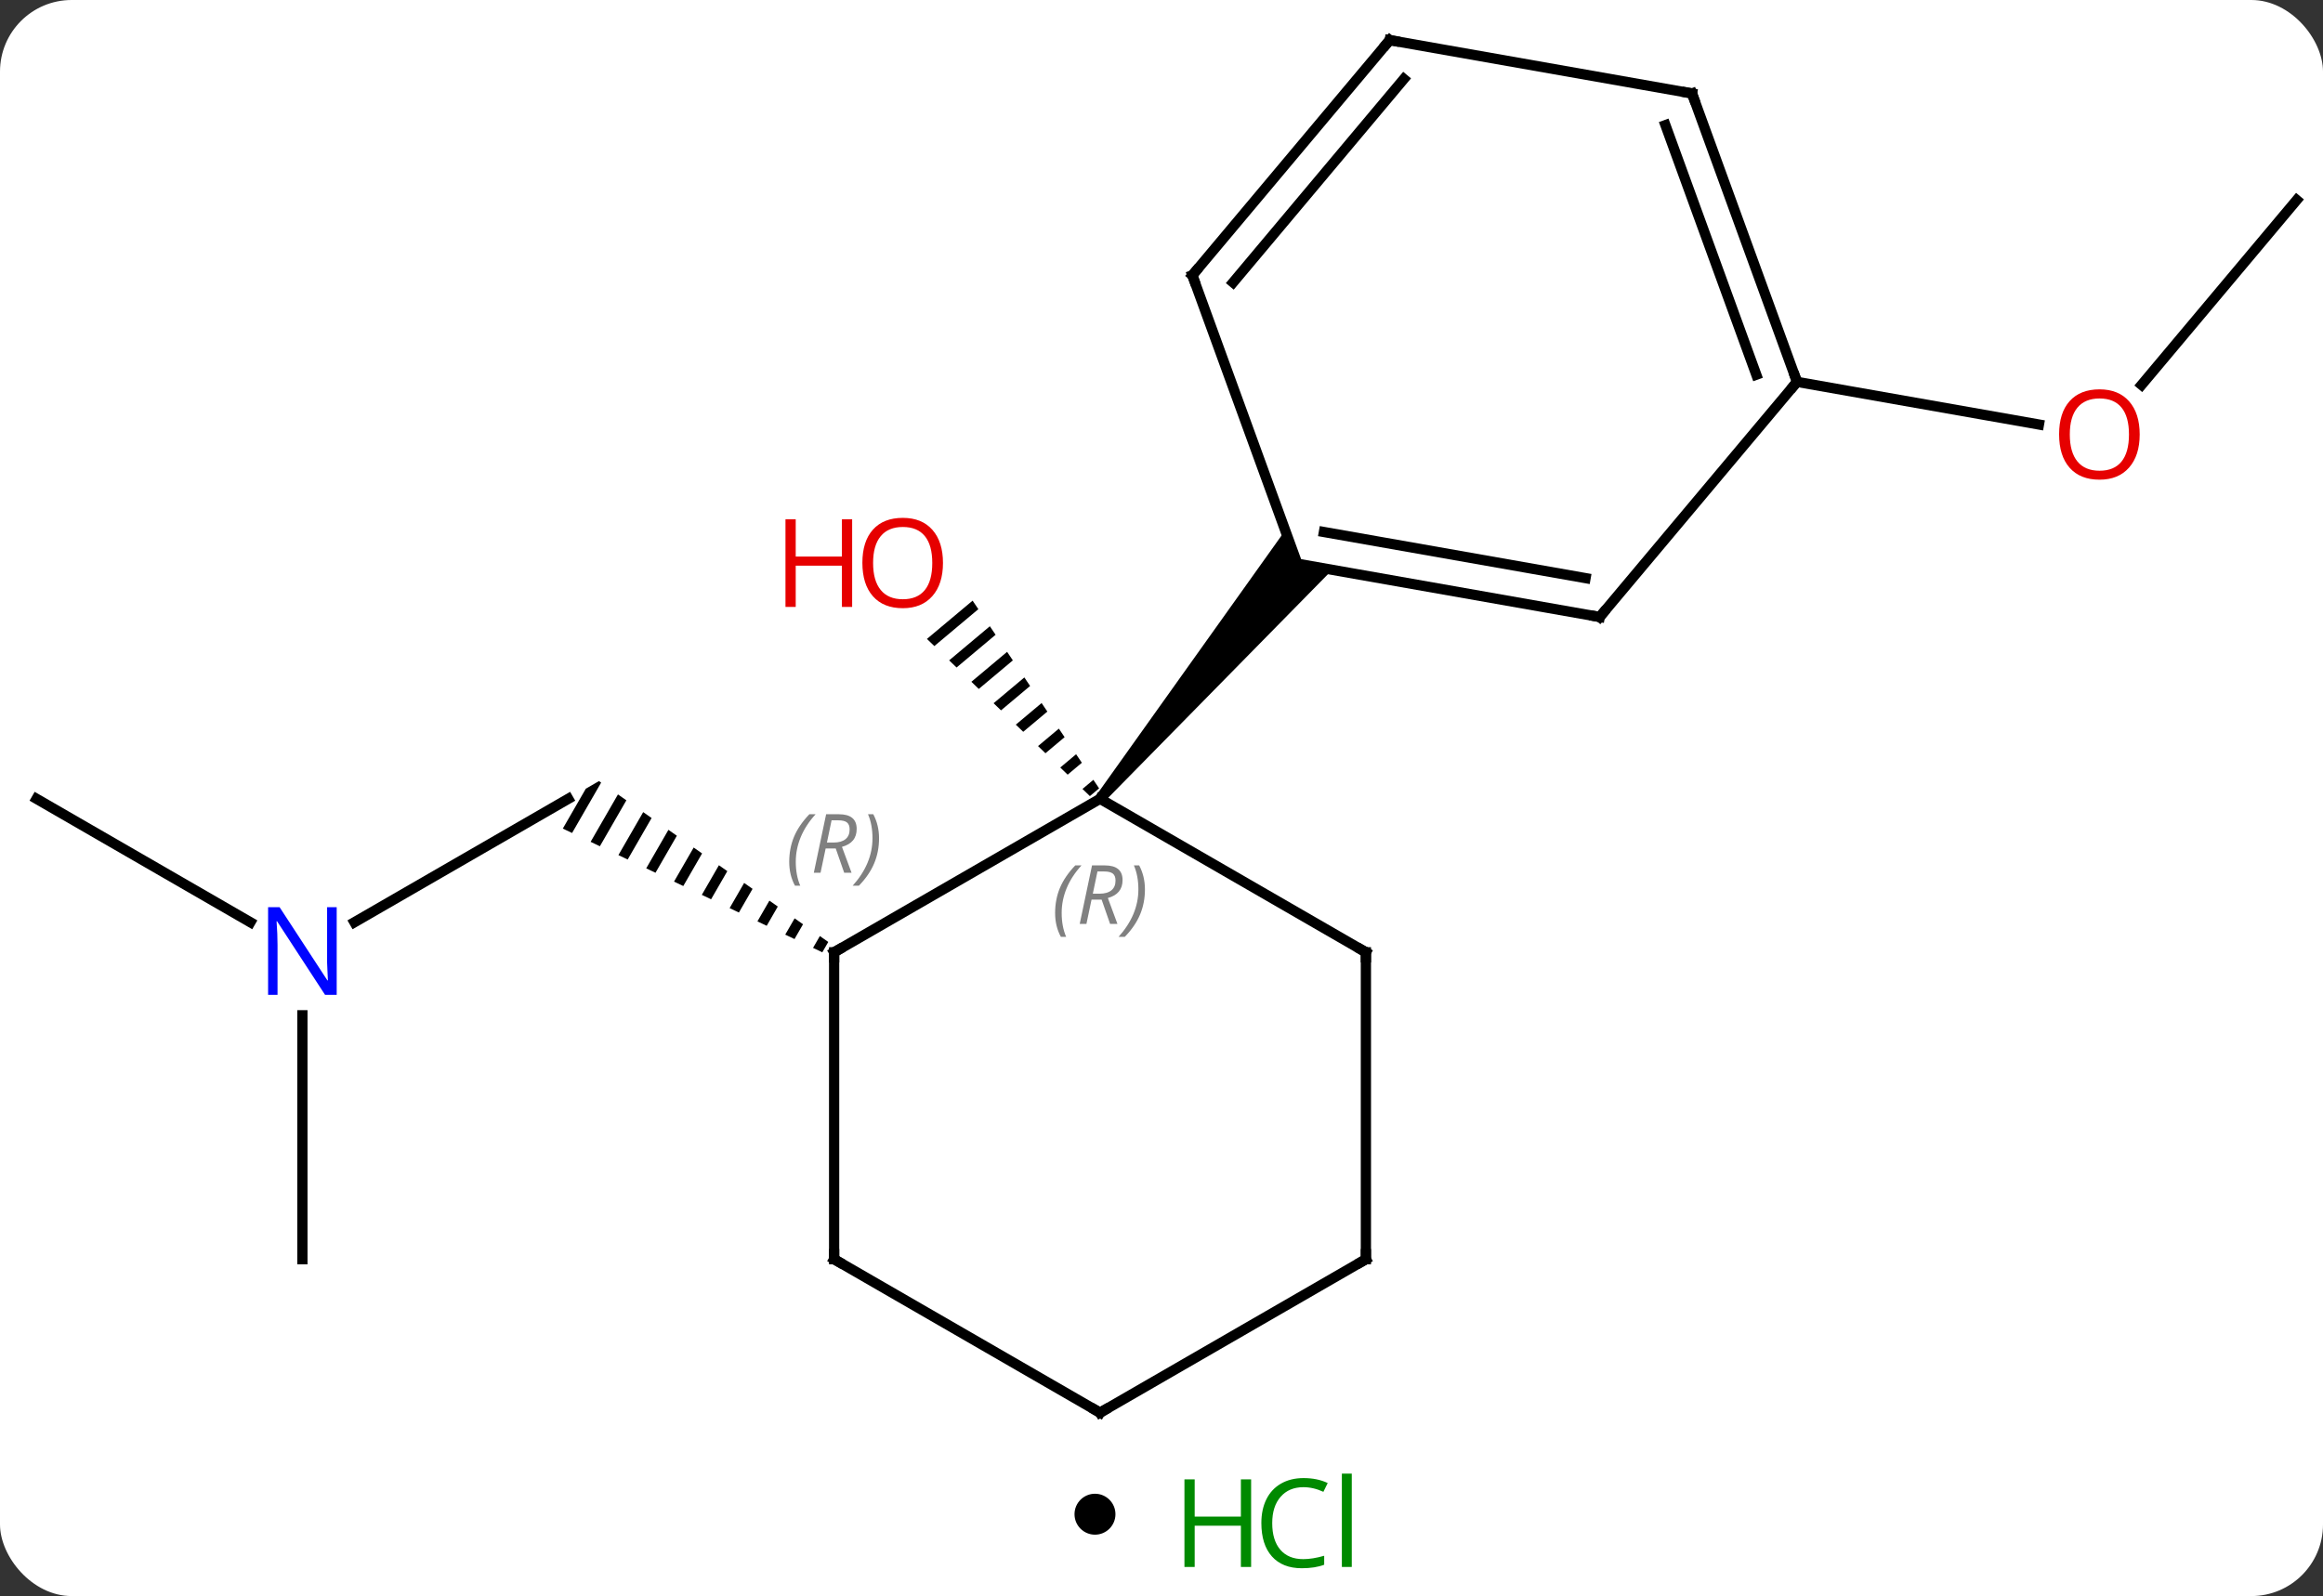 <svg width="227" viewBox="0 0 227 156" style="fill-opacity:1; color-rendering:auto; color-interpolation:auto; text-rendering:auto; stroke:black; stroke-linecap:square; stroke-miterlimit:10; shape-rendering:auto; stroke-opacity:1; fill:black; stroke-dasharray:none; font-weight:normal; stroke-width:1; font-family:'Open Sans'; font-style:normal; stroke-linejoin:miter; font-size:12; stroke-dashoffset:0; image-rendering:auto;" height="156" class="cas-substance-image" xmlns:xlink="http://www.w3.org/1999/xlink" xmlns="http://www.w3.org/2000/svg"><rect x="0" y="0" width="227" height="156" fill="#333333" stroke="none"/><svg class="cas-substance-single-component"><rect y="0" x="0" width="227" stroke="none" ry="7" rx="7" height="156" fill="white" class="cas-substance-group"/><svg y="0" x="0" width="227" viewBox="0 0 227 141" style="fill:black;" height="141" class="cas-substance-single-component-image"><svg><g><g transform="translate(114,71)" style="text-rendering:geometricPrecision; color-rendering:optimizeQuality; color-interpolation:linearRGB; stroke-linecap:butt; image-rendering:optimizeQuality;"><path style="stroke:none;" d="M-18.959 -12.293 L-23.421 -8.551 L-22.697 -7.853 L-18.397 -11.46 L-18.959 -12.293 ZM-17.273 -9.791 L-21.25 -6.456 L-20.526 -5.758 L-16.712 -8.957 L-17.273 -9.791 ZM-15.588 -7.289 L-19.078 -4.361 L-18.355 -3.663 L-15.026 -6.455 L-15.026 -6.455 L-15.588 -7.289 ZM-13.902 -4.787 L-16.907 -2.267 L-16.907 -2.267 L-16.183 -1.568 L-16.183 -1.568 L-13.34 -3.953 L-13.902 -4.787 ZM-12.216 -2.285 L-14.736 -0.172 L-14.736 -0.172 L-14.012 0.527 L-14.012 0.527 L-11.654 -1.451 L-11.654 -1.451 L-12.216 -2.285 ZM-10.53 0.217 L-12.565 1.923 L-12.565 1.923 L-11.841 2.622 L-9.968 1.051 L-10.53 0.217 ZM-8.844 2.719 L-10.393 4.018 L-10.393 4.018 L-9.67 4.716 L-8.282 3.553 L-8.844 2.719 ZM-7.158 5.221 L-8.222 6.113 L-7.498 6.811 L-6.596 6.055 L-6.596 6.055 L-7.158 5.221 Z"/><line y2="19.142" y1="7.077" x2="-79.366" x1="-58.47" style="fill:none;"/><path style="stroke:none;" d="M-55.47 5.345 L-56.755 6.087 L-59.003 9.985 L-59.003 9.985 L-58.098 10.417 L-55.258 5.494 L-55.47 5.345 ZM-53.614 6.647 L-56.286 11.281 L-55.381 11.713 L-52.792 7.224 L-53.614 6.647 ZM-51.148 8.377 L-53.569 12.577 L-52.664 13.009 L-50.326 8.954 L-50.326 8.954 L-51.148 8.377 ZM-48.682 10.108 L-50.852 13.872 L-49.947 14.304 L-49.947 14.304 L-47.859 10.685 L-48.682 10.108 ZM-46.215 11.838 L-48.136 15.168 L-48.136 15.168 L-47.23 15.6 L-47.23 15.6 L-45.393 12.415 L-46.215 11.838 ZM-43.749 13.569 L-45.419 16.464 L-45.419 16.464 L-44.513 16.896 L-42.927 14.146 L-43.749 13.569 ZM-41.283 15.299 L-42.702 17.759 L-42.702 17.759 L-41.796 18.191 L-40.461 15.876 L-41.283 15.299 ZM-38.817 17.03 L-39.985 19.055 L-39.079 19.487 L-39.079 19.487 L-37.995 17.606 L-37.995 17.606 L-38.817 17.03 ZM-36.35 18.76 L-37.268 20.351 L-37.268 20.351 L-36.362 20.783 L-35.528 19.337 L-36.35 18.76 ZM-33.884 20.49 L-34.551 21.646 L-33.645 22.078 L-33.645 22.078 L-33.062 21.067 L-33.062 21.067 L-33.884 20.49 Z"/><line y2="7.077" y1="19.142" x2="-110.43" x1="-89.534" style="fill:none;"/><line y2="52.077" y1="28.233" x2="-84.45" x1="-84.45" style="fill:none;"/><line y2="-51.447" y1="-33.382" x2="110.43" x1="95.272" style="fill:none;"/><line y2="-33.675" y1="-29.508" x2="61.602" x1="85.242" style="fill:none;"/><line y2="22.077" y1="7.077" x2="-32.49" x1="-6.507" style="fill:none;"/><line y2="22.077" y1="7.077" x2="19.473" x1="-6.507" style="fill:none;"/><path style="stroke:none;" d="M-6.124 7.398 L-6.89 6.756 L11.589 -19.161 L12.774 -15.906 L16.185 -15.304 Z"/><line y2="52.077" y1="22.077" x2="-32.49" x1="-32.49" style="fill:none;"/><line y2="52.077" y1="22.077" x2="19.473" x1="19.473" style="fill:none;"/><line y2="67.077" y1="52.077" x2="-6.507" x1="-32.49" style="fill:none;"/><line y2="67.077" y1="52.077" x2="-6.507" x1="19.473" style="fill:none;"/><line y2="-10.695" y1="-15.906" x2="42.321" x1="12.774" style="fill:none;"/><line y2="-14.493" y1="-19.002" x2="40.939" x1="15.372" style="fill:none;"/><line y2="-44.094" y1="-15.906" x2="2.514" x1="12.774" style="fill:none;"/><line y2="-33.675" y1="-10.695" x2="61.602" x1="42.321" style="fill:none;"/><line y2="-67.077" y1="-44.094" x2="21.798" x1="2.514" style="fill:none;"/><line y2="-63.279" y1="-43.392" x2="23.18" x1="6.494" style="fill:none;"/><line y2="-61.866" y1="-33.675" x2="51.342" x1="61.602" style="fill:none;"/><line y2="-58.77" y1="-34.377" x2="48.744" x1="57.622" style="fill:none;"/><line y2="-61.866" y1="-67.077" x2="51.342" x1="21.798" style="fill:none;"/></g><g transform="translate(114,71)" style="fill:rgb(230,0,0); text-rendering:geometricPrecision; color-rendering:optimizeQuality; image-rendering:optimizeQuality; font-family:'Open Sans'; stroke:rgb(230,0,0); color-interpolation:linearRGB;"><path style="stroke:none;" d="M-21.854 -15.976 Q-21.854 -13.914 -22.893 -12.734 Q-23.932 -11.554 -25.775 -11.554 Q-27.666 -11.554 -28.697 -12.719 Q-29.729 -13.883 -29.729 -15.992 Q-29.729 -18.086 -28.697 -19.234 Q-27.666 -20.383 -25.775 -20.383 Q-23.916 -20.383 -22.885 -19.211 Q-21.854 -18.039 -21.854 -15.976 ZM-28.682 -15.976 Q-28.682 -14.242 -27.939 -13.336 Q-27.197 -12.429 -25.775 -12.429 Q-24.354 -12.429 -23.627 -13.328 Q-22.9 -14.226 -22.9 -15.976 Q-22.9 -17.711 -23.627 -18.601 Q-24.354 -19.492 -25.775 -19.492 Q-27.197 -19.492 -27.939 -18.593 Q-28.682 -17.695 -28.682 -15.976 Z"/><path style="stroke:none;" d="M-30.729 -11.679 L-31.729 -11.679 L-31.729 -15.711 L-36.244 -15.711 L-36.244 -11.679 L-37.244 -11.679 L-37.244 -20.242 L-36.244 -20.242 L-36.244 -16.601 L-31.729 -16.601 L-31.729 -20.242 L-30.729 -20.242 L-30.729 -11.679 Z"/><path style="fill:rgb(0,5,255); stroke:none;" d="M-81.098 26.233 L-82.239 26.233 L-86.927 19.046 L-86.973 19.046 Q-86.88 20.311 -86.88 21.358 L-86.88 26.233 L-87.802 26.233 L-87.802 17.671 L-86.677 17.671 L-82.005 24.827 L-81.958 24.827 Q-81.958 24.671 -82.005 23.811 Q-82.052 22.952 -82.036 22.577 L-82.036 17.671 L-81.098 17.671 L-81.098 26.233 Z"/><path style="stroke:none;" d="M95.087 -28.537 Q95.087 -26.475 94.047 -25.295 Q93.008 -24.115 91.165 -24.115 Q89.274 -24.115 88.243 -25.279 Q87.212 -26.444 87.212 -28.553 Q87.212 -30.647 88.243 -31.795 Q89.274 -32.944 91.165 -32.944 Q93.024 -32.944 94.055 -31.772 Q95.087 -30.6 95.087 -28.537 ZM88.258 -28.537 Q88.258 -26.803 89.001 -25.897 Q89.743 -24.99 91.165 -24.99 Q92.587 -24.99 93.313 -25.889 Q94.04 -26.787 94.04 -28.537 Q94.04 -30.272 93.313 -31.162 Q92.587 -32.053 91.165 -32.053 Q89.743 -32.053 89.001 -31.154 Q88.258 -30.256 88.258 -28.537 Z"/></g><g transform="translate(114,71)" style="font-size:8.4px; fill:gray; text-rendering:geometricPrecision; image-rendering:optimizeQuality; color-rendering:optimizeQuality; font-family:'Open Sans'; font-style:italic; stroke:gray; color-interpolation:linearRGB;"><path style="stroke:none;" d="M-10.896 18.241 Q-10.896 16.913 -10.427 15.788 Q-9.958 14.663 -8.927 13.585 L-8.318 13.585 Q-9.287 14.647 -9.771 15.819 Q-10.255 16.991 -10.255 18.225 Q-10.255 19.554 -9.818 20.569 L-10.333 20.569 Q-10.896 19.538 -10.896 18.241 ZM-7.336 16.929 L-7.836 19.304 L-8.492 19.304 L-7.289 13.585 L-6.039 13.585 Q-4.305 13.585 -4.305 15.022 Q-4.305 16.382 -5.742 16.772 L-4.805 19.304 L-5.523 19.304 L-6.351 16.929 L-7.336 16.929 ZM-6.758 14.179 Q-7.148 16.1 -7.211 16.35 L-6.555 16.35 Q-5.805 16.35 -5.398 16.022 Q-4.992 15.694 -4.992 15.069 Q-4.992 14.6 -5.25 14.389 Q-5.508 14.179 -6.101 14.179 L-6.758 14.179 ZM-2.119 15.929 Q-2.119 17.257 -2.595 18.39 Q-3.072 19.522 -4.087 20.569 L-4.697 20.569 Q-2.759 18.413 -2.759 15.929 Q-2.759 14.6 -3.197 13.585 L-2.681 13.585 Q-2.119 14.647 -2.119 15.929 Z"/></g><g transform="translate(114,71)" style="stroke-linecap:butt; font-size:8.4px; text-rendering:geometricPrecision; image-rendering:optimizeQuality; color-rendering:optimizeQuality; font-family:'Open Sans'; font-style:italic; color-interpolation:linearRGB; stroke-miterlimit:5;"><path style="fill:none;" d="M-32.057 21.827 L-32.49 22.077 L-32.49 22.577"/><path style="fill:gray; stroke:none;" d="M-36.878 13.241 Q-36.878 11.913 -36.41 10.788 Q-35.941 9.663 -34.91 8.585 L-34.3 8.585 Q-35.269 9.647 -35.753 10.819 Q-36.238 11.991 -36.238 13.225 Q-36.238 14.554 -35.8 15.569 L-36.316 15.569 Q-36.878 14.538 -36.878 13.241 ZM-33.318 11.929 L-33.818 14.304 L-34.475 14.304 L-33.272 8.585 L-32.022 8.585 Q-30.287 8.585 -30.287 10.022 Q-30.287 11.382 -31.725 11.772 L-30.787 14.304 L-31.506 14.304 L-32.334 11.929 L-33.318 11.929 ZM-32.74 9.179 Q-33.131 11.1 -33.193 11.35 L-32.537 11.35 Q-31.787 11.35 -31.381 11.022 Q-30.975 10.694 -30.975 10.069 Q-30.975 9.6 -31.232 9.389 Q-31.49 9.179 -32.084 9.179 L-32.74 9.179 ZM-28.101 10.929 Q-28.101 12.257 -28.578 13.389 Q-29.054 14.522 -30.07 15.569 L-30.679 15.569 Q-28.742 13.413 -28.742 10.929 Q-28.742 9.6 -29.179 8.585 L-28.664 8.585 Q-28.101 9.647 -28.101 10.929 Z"/><path style="fill:none;" d="M19.04 21.827 L19.473 22.077 L19.473 22.577"/><path style="fill:none;" d="M-32.49 51.577 L-32.49 52.077 L-32.057 52.327"/><path style="fill:none;" d="M19.473 51.577 L19.473 52.077 L19.04 52.327"/><path style="fill:none;" d="M-6.94 66.827 L-6.507 67.077 L-6.074 66.827"/><path style="fill:none;" d="M41.829 -10.782 L42.321 -10.695 L42.642 -11.078"/><path style="fill:none;" d="M2.685 -43.624 L2.514 -44.094 L2.835 -44.477"/><path style="fill:none;" d="M61.431 -34.145 L61.602 -33.675 L61.281 -33.292"/><path style="fill:none;" d="M21.477 -66.694 L21.798 -67.077 L22.29 -66.99"/><path style="fill:none;" d="M51.513 -61.396 L51.342 -61.866 L50.85 -61.953"/></g></g></svg></svg><svg y="141" x="105" class="cas-substance-saf"><svg y="5" x="0" width="4" style="fill:black;" height="4" class="cas-substance-saf-dot"><circle stroke="none" r="2" fill="black" cy="2" cx="2"/></svg><svg y="0" x="8" width="22" style="fill:black;" height="15" class="cas-substance-saf-image"><svg><g><g transform="translate(6,8)" style="fill:rgb(0,138,0); text-rendering:geometricPrecision; color-rendering:optimizeQuality; image-rendering:optimizeQuality; font-family:'Open Sans'; stroke:rgb(0,138,0); color-interpolation:linearRGB;"><path style="stroke:none;" d="M3.258 4.156 L2.258 4.156 L2.258 0.125 L-2.258 0.125 L-2.258 4.156 L-3.258 4.156 L-3.258 -4.406 L-2.258 -4.406 L-2.258 -0.766 L2.258 -0.766 L2.258 -4.406 L3.258 -4.406 L3.258 4.156 Z"/><path style="stroke:none;" d="M8.367 -3.641 Q6.961 -3.641 6.141 -2.703 Q5.32 -1.766 5.32 -0.125 Q5.32 1.547 6.109 2.469 Q6.898 3.391 8.352 3.391 Q9.258 3.391 10.398 3.062 L10.398 3.938 Q9.508 4.281 8.211 4.281 Q6.32 4.281 5.289 3.125 Q4.258 1.969 4.258 -0.141 Q4.258 -1.469 4.75 -2.461 Q5.242 -3.453 6.18 -3.992 Q7.117 -4.531 8.383 -4.531 Q9.727 -4.531 10.742 -4.047 L10.32 -3.188 Q9.336 -3.641 8.367 -3.641 ZM13.094 4.156 L12.125 4.156 L12.125 -4.969 L13.094 -4.969 L13.094 4.156 Z"/></g></g></svg></svg></svg></svg></svg>